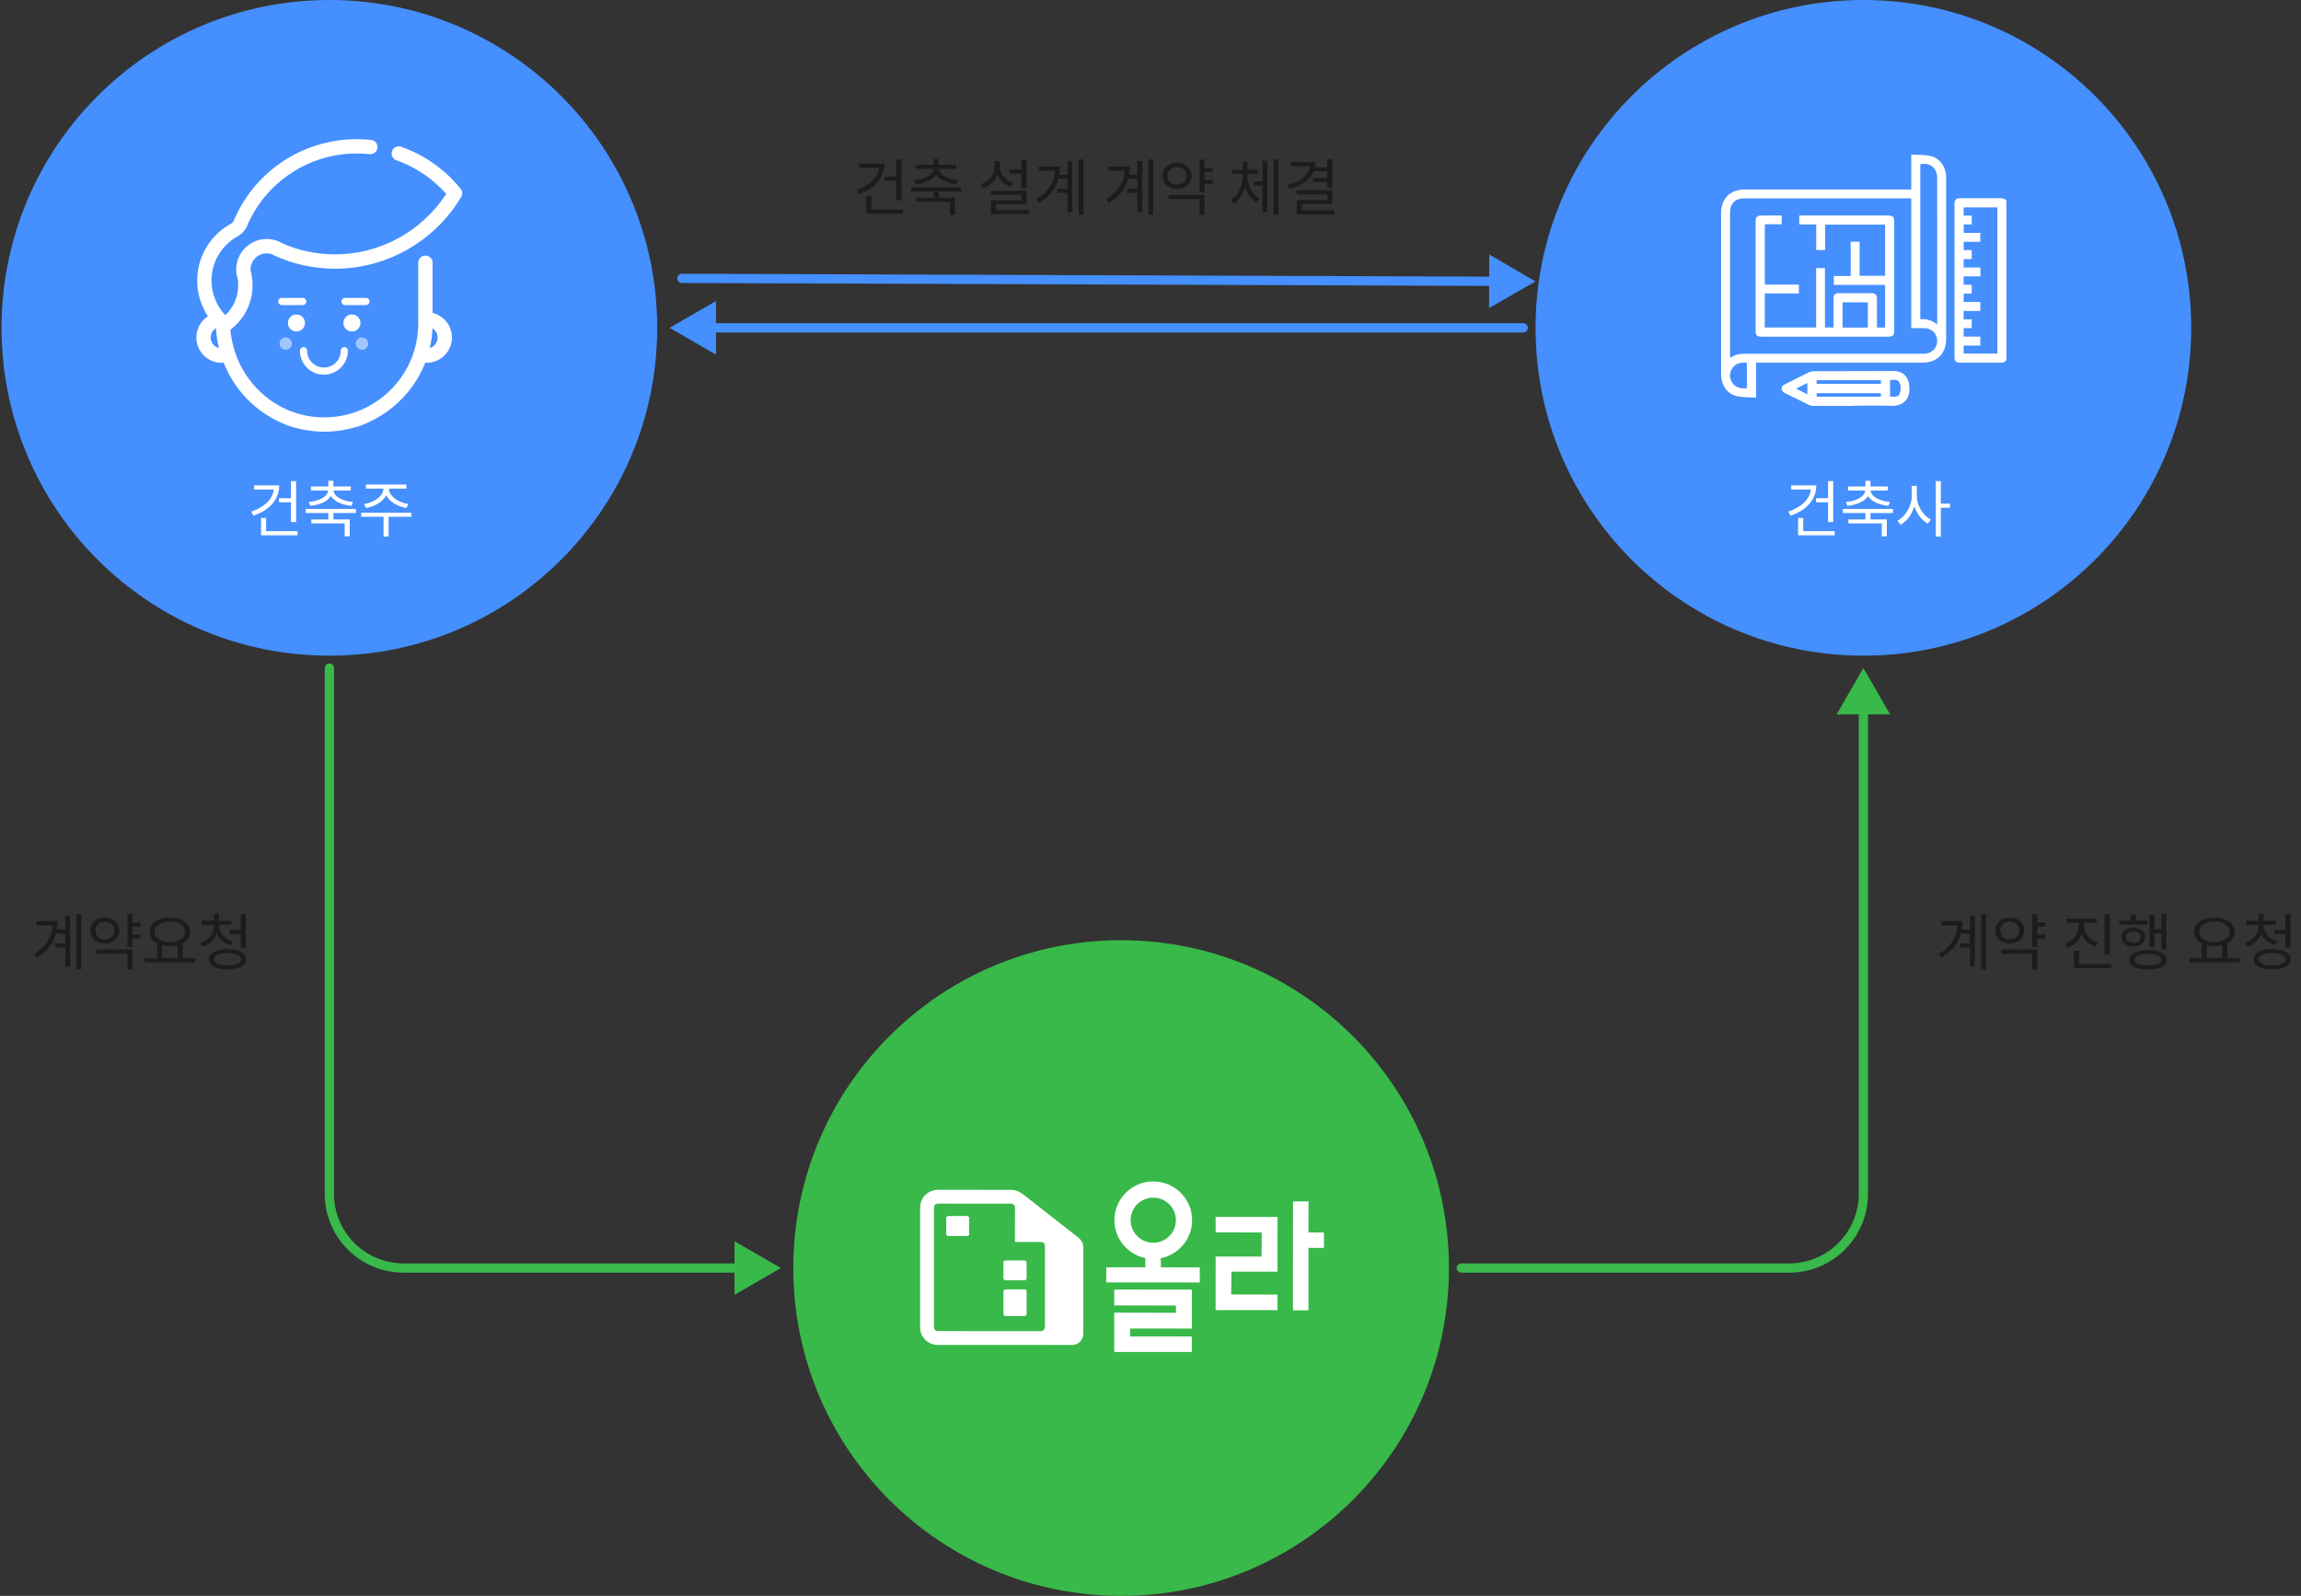 <svg width="744" height="516" viewBox="0 0 744 516" fill="none" xmlns="http://www.w3.org/2000/svg">
<rect x="0" y="0" width="744" height="516" fill="#333333" stroke="none"/>
<circle cx="362.5" cy="410" r="106" fill="#38B949"/>
<path d="M360.274 416.945L385.374 416.953L385.372 429.567L365.384 429.562V432.106L385.354 432.111L385.369 437.134L360.27 437.126L360.272 424.416L380.235 424.465V422.116L360.272 422.089L360.274 416.945Z" fill="white"/>
<path d="M423.079 398.499L423.081 388.455H418.078L418.068 423.654H423.072L423.076 403.487L428.08 403.49L428.082 398.499H423.079Z" fill="white"/>
<path d="M375.338 406.805C381.103 405.671 385.451 400.606 385.451 394.526C385.453 387.61 379.832 382.002 372.896 382C365.96 381.998 360.336 387.602 360.334 394.518C360.331 400.559 364.62 405.6 370.328 406.783V409.762L357.709 409.76L357.706 414.66L387.928 414.667L387.93 409.767L375.338 409.765V406.805ZM365.577 394.521C365.577 390.491 368.854 387.225 372.896 387.228C376.937 387.228 380.213 390.496 380.21 394.526C380.21 398.555 376.933 401.821 372.891 401.819C368.849 401.816 365.574 398.548 365.577 394.521Z" fill="white"/>
<path d="M393.06 393.468L413.075 393.473L413.07 411.179L398.157 411.174L398.09 418.546L413.067 418.581L413.065 423.601L393.05 423.596L393.055 406.274L407.913 406.277L407.958 398.479L393.057 398.474L393.06 393.468Z" fill="white"/>
<path d="M325.127 413.925H331.292C331.623 413.925 331.893 413.656 331.893 413.326V408.204C331.893 407.874 331.623 407.605 331.292 407.605H325.127C324.796 407.605 324.526 407.874 324.526 408.204V413.326C324.526 413.656 324.796 413.925 325.127 413.925Z" fill="white"/>
<path d="M325.127 425.446H331.292C331.623 425.446 331.893 425.177 331.893 424.847V417.507C331.893 417.177 331.623 416.908 331.292 416.908H325.127C324.796 416.908 324.526 417.177 324.526 417.507V424.847C324.526 425.177 324.796 425.446 325.127 425.446Z" fill="white"/>
<path d="M306.577 399.568H312.742C313.073 399.568 313.343 399.299 313.343 398.969V393.85C313.343 393.52 313.073 393.251 312.742 393.251H306.577C306.246 393.251 305.977 393.52 305.977 393.85V398.972C305.977 399.299 306.246 399.568 306.577 399.568Z" fill="white"/>
<path d="M350.08 402.072C349.788 401.126 349.116 400.507 348.359 399.918C342.499 395.346 336.648 390.764 330.806 386.165C329.608 385.221 328.288 384.706 326.755 384.709C318.976 384.711 311.194 384.706 303.415 384.706C303.027 384.706 302.637 384.726 302.253 384.797C299.393 385.339 297.51 387.617 297.51 390.528C297.505 403.295 297.502 416.062 297.5 428.829C297.5 429.108 297.51 429.389 297.53 429.667C297.727 432.514 300.231 434.853 303.094 434.853C310.366 434.858 317.639 434.858 324.911 434.86C332.107 434.863 339.305 434.865 346.501 434.865C346.837 434.865 347.17 434.853 347.499 434.777C349.163 434.39 350.263 432.938 350.263 431.107C350.268 421.852 350.268 412.597 350.273 403.342C350.27 402.91 350.208 402.489 350.08 402.072ZM301.984 409.757C301.987 403.369 301.987 396.98 301.989 390.592C301.989 389.665 302.473 389.17 303.398 389.17C311.189 389.17 318.978 389.172 326.77 389.177C327.704 389.177 328.184 389.665 328.184 390.592C328.184 394.136 328.186 397.68 328.174 401.225C328.174 401.53 328.265 401.584 328.547 401.584C331.162 401.575 333.778 401.579 336.393 401.579C337.409 401.579 337.876 402.045 337.876 403.061C337.874 411.68 337.866 420.299 337.879 428.918C337.881 429.818 337.355 430.417 336.363 430.414C325.373 430.392 314.386 430.397 303.395 430.394C302.456 430.394 301.979 429.921 301.979 428.99C301.979 422.576 301.982 416.168 301.984 409.757Z" fill="white"/>
<path d="M331.292 407.605H325.127C324.796 407.605 324.526 407.874 324.526 408.204V413.326C324.526 413.656 324.796 413.925 325.127 413.925H331.292C331.623 413.925 331.893 413.656 331.893 413.326V408.204C331.893 407.874 331.623 407.605 331.292 407.605Z" fill="white"/>
<path d="M312.74 393.251H306.577C306.246 393.251 305.977 393.52 305.977 393.85V398.972C305.977 399.302 306.246 399.57 306.577 399.57H312.742C313.073 399.57 313.343 399.302 313.343 398.972V393.85C313.34 393.52 313.071 393.251 312.74 393.251Z" fill="white"/>
<path d="M331.292 416.91H325.127C324.796 416.91 324.526 417.179 324.526 417.509V424.849C324.526 425.179 324.796 425.448 325.127 425.448H331.292C331.623 425.448 331.893 425.179 331.893 424.849V417.509C331.893 417.179 331.623 416.91 331.292 416.91Z" fill="white"/>
<circle cx="106.5" cy="106" r="106" fill="#458FFF"/>
<circle cx="602.5" cy="106" r="106" fill="#458FFF"/>
<g clip-path="url(#clip0_1134_32291)">
<path d="M648.75 116.39C648.31 117.05 647.71 117.28 646.91 117.28C642.56 117.26 638.2 117.27 633.85 117.27C632.43 117.27 631.96 116.8 631.96 115.38C631.96 98.9 631.96 82.419 631.96 65.939C631.96 64.559 632.41 64.1 633.79 64.1C638.11 64.1 642.44 64.109 646.76 64.079C647.56 64.07 648.23 64.24 648.75 64.859C648.75 82.04 648.75 99.21 648.75 116.39ZM634.92 94.939C634.92 95.859 634.92 96.71 634.92 97.629C636.75 97.629 638.51 97.629 640.32 97.629C640.32 98.62 640.32 99.529 640.32 100.55C638.47 100.55 636.68 100.55 634.91 100.55C634.91 101.48 634.91 102.31 634.91 103.24C635.82 103.24 636.67 103.24 637.53 103.24C637.53 104.24 637.53 105.12 637.53 106.11C636.63 106.11 635.78 106.11 634.92 106.11C634.92 107.06 634.92 107.91 634.92 108.82C636.76 108.82 638.52 108.82 640.31 108.82C640.31 109.81 640.31 110.72 640.31 111.73C638.45 111.73 636.67 111.73 634.92 111.73C634.92 112.66 634.92 113.49 634.92 114.32C638.61 114.32 642.22 114.32 645.84 114.32C645.84 98.519 645.84 82.779 645.84 67.049C642.15 67.049 638.54 67.049 634.91 67.049C634.91 67.939 634.91 68.769 634.91 69.7C635.82 69.7 636.67 69.7 637.54 69.7C637.54 70.7 637.54 71.579 637.54 72.579C636.64 72.579 635.79 72.579 634.93 72.579C634.93 73.529 634.93 74.379 634.93 75.299C636.77 75.299 638.53 75.299 640.31 75.299C640.31 76.29 640.31 77.2 640.31 78.18C638.47 78.18 636.71 78.18 634.93 78.18C634.93 79.1 634.93 79.95 634.93 80.87C635.83 80.87 636.66 80.87 637.53 80.87C637.53 81.85 637.53 82.76 637.53 83.779C636.62 83.779 635.77 83.779 634.92 83.779C634.92 84.719 634.92 85.54 634.92 86.48C636.76 86.48 638.54 86.48 640.34 86.48C640.34 87.48 640.34 88.37 640.34 89.359C638.5 89.359 636.72 89.359 634.92 89.359C634.92 90.29 634.92 91.12 634.92 92.049C635.82 92.049 636.68 92.049 637.52 92.049C637.52 93.07 637.52 93.969 637.52 94.95C636.6 94.939 635.77 94.939 634.92 94.939Z" fill="white"/>
<path d="M617.98 61.27C617.98 57.5 617.98 53.85 617.98 50C620.03 50.11 622.04 50 623.95 50.37C627.13 50.99 629.24 53.92 629.26 57.31C629.28 61.6 629.26 65.9 629.26 70.19C629.26 83.31 629.26 96.43 629.26 109.55C629.26 114.36 626.34 117.27 621.51 117.27C604.04 117.27 586.57 117.27 569.09 117.27C568.7 117.27 568.32 117.27 567.8 117.27C567.8 120.99 567.8 124.66 567.8 128.56C565.68 128.43 563.64 128.53 561.71 128.13C558.71 127.51 556.7 124.81 556.51 121.66C556.5 121.33 556.5 121 556.5 120.67C556.5 103.4 556.5 86.14 556.5 68.88C556.5 64.22 559.44 61.27 564.08 61.27C581.61 61.27 599.14 61.27 616.68 61.27C617.06 61.27 617.45 61.27 617.98 61.27ZM617.98 64.15C617.58 64.15 617.32 64.15 617.05 64.15C599.33 64.15 581.62 64.15 563.9 64.15C561.05 64.15 559.38 65.83 559.38 68.7C559.38 84.04 559.38 99.39 559.38 114.73C559.38 115.01 559.41 115.29 559.44 115.73C561.2 114.4 563.1 114.37 565.05 114.37C583.82 114.39 602.58 114.38 621.35 114.38C621.71 114.38 622.07 114.39 622.43 114.37C624.29 114.24 625.79 113.02 626.22 111.3C626.89 108.61 625.03 106.16 622.25 106.11C620.85 106.08 619.45 106.11 617.98 106.11C617.98 92.08 617.98 78.19 617.98 64.15ZM626.37 104.91C626.37 104.32 626.37 103.99 626.37 103.66C626.37 95.08 626.37 86.49 626.37 77.91C626.37 71.07 626.38 64.23 626.36 57.38C626.35 54.32 623.87 52.4 620.9 53.11C620.9 69.77 620.9 86.44 620.9 103.24C622.94 102.97 624.68 103.58 626.37 104.91ZM564.83 117.33C562.88 117.09 561.17 117.41 560.06 119.15C559.12 120.62 559.12 122.17 560.05 123.65C561.15 125.4 562.87 125.71 564.83 125.51C564.83 122.77 564.83 120.06 564.83 117.33Z" fill="white"/>
<path d="M599.35 131.24C594.91 131.24 590.46 131.25 586.02 131.23C585.68 131.23 585.3 131.12 584.99 130.97C582.37 129.7 579.77 128.4 577.16 127.12C576.55 126.82 576.1 126.44 576.08 125.71C576.06 124.93 576.54 124.53 577.18 124.22C579.76 122.94 582.32 121.63 584.91 120.36C585.32 120.16 585.82 120.03 586.28 120.03C594.93 119.99 603.58 119.96 612.22 119.96C615.42 119.96 617.16 121.89 617.37 125.07C617.66 129.41 615.07 131.39 611.24 131.22C607.28 131.04 603.31 131.18 599.35 131.18C599.35 131.19 599.35 131.22 599.35 131.24ZM608.17 122.93C601.17 122.93 594.27 122.93 587.38 122.93C587.38 123.38 587.38 123.72 587.38 124.11C594.34 124.11 601.24 124.11 608.17 124.11C608.17 123.68 608.17 123.33 608.17 122.93ZM608.15 127.11C601.21 127.11 594.32 127.11 587.39 127.11C587.39 127.5 587.39 127.87 587.39 128.27C594.34 128.27 601.23 128.27 608.15 128.27C608.15 127.86 608.15 127.52 608.15 127.11ZM611.13 128.23C613.01 128.38 613.88 128.21 614.2 127.36C614.66 126.14 614.76 124.79 614.1 123.63C613.46 122.52 612.24 122.82 611.13 122.87C611.13 124.68 611.13 126.43 611.13 128.23ZM584.38 127.46C584.38 126.19 584.38 125.07 584.38 123.83C583.14 124.45 582.01 125.02 580.74 125.66C582.01 126.29 583.14 126.85 584.38 127.46Z" fill="white"/>
<path d="M576.08 69.68C576.08 70.68 576.08 71.55 576.08 72.51C574.28 72.51 572.5 72.51 570.63 72.51C570.63 79.05 570.63 85.48 570.63 92.01C574.29 92.01 577.94 92.01 581.64 92.01C581.64 93 581.64 93.88 581.64 94.87C577.98 94.87 574.33 94.87 570.62 94.87C570.62 98.59 570.62 102.2 570.62 105.89C576.11 105.89 581.62 105.89 587.22 105.89C587.22 99.51 587.22 93.13 587.22 86.68C588.2 86.68 589.09 86.68 590.08 86.68C590.08 93.06 590.08 99.43 590.08 105.89C591.03 105.89 591.88 105.89 592.84 105.89C592.84 105.55 592.84 105.23 592.84 104.91C592.84 102.15 592.83 99.39 592.84 96.62C592.84 95.26 593.33 94.79 594.7 94.79C598.12 94.78 601.55 94.78 604.97 94.79C606.42 94.79 606.9 95.28 606.9 96.76C606.91 99.46 606.9 102.16 606.9 104.87C606.9 105.2 606.9 105.52 606.9 105.91C607.8 105.91 608.62 105.91 609.53 105.91C609.53 101.35 609.53 96.78 609.53 92.11C604 92.11 598.5 92.11 592.93 92.11C592.93 91.12 592.93 90.24 592.93 89.25C594.72 89.25 596.51 89.25 598.4 89.25C598.4 85.5 598.4 81.85 598.4 78.15C599.39 78.15 600.28 78.15 601.28 78.15C601.28 81.82 601.28 85.47 601.28 89.16C604.08 89.16 606.77 89.16 609.53 89.16C609.53 83.67 609.53 78.2 609.53 72.64C603.1 72.64 596.67 72.64 590.12 72.64C590.12 75.37 590.12 78.09 590.12 80.85C589.12 80.85 588.24 80.85 587.24 80.85C587.24 78.09 587.24 75.38 587.24 72.58C585.37 72.58 583.61 72.58 581.77 72.58C581.77 71.6 581.77 70.69 581.77 69.68C582.11 69.68 582.43 69.68 582.75 69.68C591.97 69.68 601.19 69.68 610.4 69.68C612.06 69.68 612.48 70.09 612.48 71.75C612.48 83.43 612.48 95.11 612.48 106.79C612.48 108.44 612.06 108.86 610.4 108.86C596.83 108.86 583.26 108.86 569.68 108.86C568.07 108.86 567.66 108.45 567.66 106.84C567.66 95.13 567.66 83.42 567.66 71.71C567.66 70.1 568.07 69.69 569.68 69.68C571.79 69.68 573.89 69.68 576.08 69.68ZM595.77 105.91C598.57 105.91 601.25 105.91 603.94 105.91C603.94 103.14 603.94 100.44 603.94 97.75C601.17 97.75 598.49 97.75 595.77 97.75C595.77 100.49 595.77 103.18 595.77 105.91Z" fill="white"/>
</g>
<path d="M492.5 107.5C493.328 107.5 494 106.828 494 106C494 105.172 493.328 104.5 492.5 104.5V107.5ZM216.5 106L231.5 114.66V97.34L216.5 106ZM492.5 104.5H230V107.5H492.5V104.5Z" fill="#458FFF"/>
<path d="M108 216C108 215.172 107.328 214.5 106.5 214.5C105.672 214.5 105 215.172 105 216H108ZM252.5 410L237.5 401.34V418.66L252.5 410ZM105 216V386H108V216H105ZM130.5 411.5H239V408.5H130.5V411.5ZM105 386C105 400.083 116.417 411.5 130.5 411.5V408.5C118.074 408.5 108 398.426 108 386H105Z" fill="#38B949"/>
<path d="M472.5 408.5C471.672 408.5 471 409.172 471 410C471 410.828 471.672 411.5 472.5 411.5V408.5ZM602.5 216L593.84 231H611.16L602.5 216ZM472.5 411.5H578.5V408.5H472.5V411.5ZM604 386V229.5H601V386H604ZM578.5 411.5C592.583 411.5 604 400.083 604 386H601C601 398.426 590.926 408.5 578.5 408.5V411.5Z" fill="#38B949"/>
<path d="M90.202 161.08V162.42H94.082V168.8H95.742V155.56H94.082V161.08H90.202ZM82.142 156.94V158.28H88.522C88.162 161.5 85.342 164.06 81.242 165.42L81.942 166.74C87.022 165.06 90.282 161.56 90.282 156.94H82.142ZM86.042 171.74V167.46H84.402V173.08H96.202V171.74H86.042ZM100.341 163.56C103.281 163.26 105.901 162.18 106.981 160.38C108.061 162.18 110.661 163.26 113.601 163.56L114.121 162.32C110.721 161.98 108.001 160.6 107.861 158.6H113.421V157.3H107.801V155.44H106.161V157.3H100.541V158.6H106.081C105.941 160.6 103.221 161.98 99.841 162.32L100.341 163.56ZM115.081 165.88V164.56H98.861V165.88H106.161V167.94H100.661V169.24H111.441V173.42H113.081V167.94H107.801V165.88H115.081ZM118.359 164.26C121.139 163.78 123.779 162.28 124.879 160.16C125.959 162.28 128.619 163.78 131.399 164.26L132.039 162.96C128.879 162.5 125.779 160.44 125.779 158.08V157.98H131.399V156.66H118.299V157.98H123.959V158.08C123.959 160.44 120.859 162.5 117.739 162.96L118.359 164.26ZM132.979 165.76H116.779V167.1H124.019V173.48H125.659V167.1H132.999L132.979 165.76Z" fill="white"/>
<path d="M285.913 57.08V58.42H289.793V64.8H291.453V51.56H289.793V57.08H285.913ZM277.853 52.94V54.28H284.233C283.873 57.5 281.053 60.06 276.953 61.42L277.653 62.74C282.733 61.06 285.993 57.56 285.993 52.94H277.853ZM281.753 67.74V63.46H280.113V69.08H291.913V67.74H281.753ZM296.052 59.56C298.992 59.26 301.612 58.18 302.692 56.38C303.772 58.18 306.372 59.26 309.312 59.56L309.832 58.32C306.432 57.98 303.712 56.6 303.572 54.6H309.132V53.3H303.512V51.44H301.872V53.3H296.252V54.6H301.792C301.652 56.6 298.932 57.98 295.552 58.32L296.052 59.56ZM310.792 61.88V60.56H294.572V61.88H301.872V63.94H296.372V65.24H307.152V69.42H308.792V63.94H303.512V61.88H310.792ZM330.285 60.82H331.945V51.56H330.285V54.8H326.385V56.14H330.285V60.82ZM327.645 59.16C325.065 58.3 323.245 56.12 323.245 53.78V52.12H321.625V53.78C321.625 56.38 319.845 58.64 317.145 59.56L318.005 60.86C320.105 60.08 321.725 58.52 322.485 56.5C323.265 58.32 324.825 59.74 326.805 60.44L327.645 59.16ZM322.045 67.94V66.02H331.945V61.72H320.385V63.02H330.325V64.78H320.425V69.24H332.625V67.94H322.045ZM345.144 56.54H342.484C342.644 55.64 342.724 54.74 342.724 53.82H335.844V55.16H341.104C340.824 58.92 338.904 62.14 335.044 64.44L336.004 65.6C339.404 63.58 341.344 60.88 342.184 57.86H345.144V61.02H341.904V62.36H345.144V68.56H346.704V52.02H345.144V56.54ZM348.744 51.54V69.46H350.304V51.54H348.744ZM367.738 56.54H365.078C365.238 55.64 365.318 54.74 365.318 53.82H358.438V55.16H363.698C363.418 58.92 361.498 62.14 357.638 64.44L358.598 65.6C361.998 63.58 363.938 60.88 364.778 57.86H367.738V61.02H364.498V62.36H367.738V68.56H369.298V52.02H367.738V56.54ZM371.338 51.54V69.46H372.898V51.54H371.338ZM377.496 56.86C377.496 55.16 378.776 54 380.576 54C382.356 54 383.656 55.16 383.656 56.86C383.656 58.54 382.356 59.72 380.576 59.72C378.776 59.72 377.496 58.54 377.496 56.86ZM385.256 56.86C385.256 54.34 383.276 52.62 380.576 52.62C377.856 52.62 375.896 54.34 375.896 56.86C375.896 59.36 377.856 61.1 380.576 61.1C383.276 61.1 385.256 59.36 385.256 56.86ZM377.816 64.38H387.836V69.48H389.476V63.04H377.816V64.38ZM392.076 55.64V54.28H389.476V51.56H387.836V62.2H389.476V59.46H392.076V58.12H389.476V55.64H392.076ZM403.37 56.2H406.69V54.84H403.39V52.18H401.81V54.84H398.49V56.2H401.81V57.06C401.81 60 400.43 63.14 398.01 64.58L398.97 65.8C400.73 64.74 401.99 62.74 402.61 60.46C403.27 62.62 404.55 64.44 406.29 65.42L407.23 64.18C404.81 62.88 403.37 59.92 403.37 57.06V56.2ZM408.21 58.62H405.47V59.98H408.21V68.54H409.77V51.96H408.21V58.62ZM411.81 51.54V69.46H413.39V51.54H411.81ZM429.168 55.42V57.56H424.488V58.84H429.168V60.7H430.828V51.54H429.168V54.14H425.108C425.228 53.58 425.288 53.02 425.288 52.42H417.268V53.76H423.508C423.208 56.6 420.708 58.74 416.328 59.76L416.928 61.1C420.888 60.16 423.628 58.24 424.748 55.42H429.168ZM420.928 68V65.92H430.828V61.52H419.268V62.84H429.188V64.68H419.308V69.3H431.428V68H420.928Z" fill="#1D1C1D"/>
<path d="M21.093 300.54H18.433C18.593 299.64 18.673 298.74 18.673 297.82H11.793V299.16H17.053C16.773 302.92 14.853 306.14 10.993 308.44L11.953 309.6C15.353 307.58 17.293 304.88 18.133 301.86H21.093V305.02H17.853V306.36H21.093V312.56H22.653V296.02H21.093V300.54ZM24.693 295.54V313.46H26.253V295.54H24.693ZM30.852 300.86C30.852 299.16 32.132 298 33.932 298C35.712 298 37.012 299.16 37.012 300.86C37.012 302.54 35.712 303.72 33.932 303.72C32.132 303.72 30.852 302.54 30.852 300.86ZM38.612 300.86C38.612 298.34 36.632 296.62 33.932 296.62C31.212 296.62 29.252 298.34 29.252 300.86C29.252 303.36 31.212 305.1 33.932 305.1C36.632 305.1 38.612 303.36 38.612 300.86ZM31.172 308.38H41.192V313.48H42.832V307.04H31.172V308.38ZM45.432 299.64V298.28H42.832V295.56H41.192V306.2H42.832V303.46H45.432V302.12H42.832V299.64H45.432ZM52.43 305.6C53.17 305.78 54.03 305.88 54.91 305.88C55.81 305.88 56.67 305.78 57.43 305.6V309.82H52.43V305.6ZM54.91 297.96C57.79 297.96 59.87 299.28 59.87 301.28C59.87 303.28 57.79 304.6 54.91 304.6C52.03 304.6 49.97 303.28 49.97 301.28C49.97 299.28 52.03 297.96 54.91 297.96ZM59.07 309.82V304.96C60.55 304.18 61.43 302.9 61.43 301.28C61.43 298.48 58.73 296.68 54.91 296.68C51.11 296.68 48.39 298.48 48.39 301.28C48.39 302.9 49.29 304.2 50.79 304.98V309.82H46.79V311.18H63.09V309.82H59.07ZM74.248 300.64V302H77.828V306.42H79.488V295.54H77.828V300.64H74.248ZM75.328 304.38C72.688 303.6 70.828 301.6 70.828 299.36V299.02H74.788V297.7H70.828V295.44H69.188V297.7H65.208V299.02H69.188V299.36C69.188 301.78 67.388 303.96 64.748 304.86L65.548 306.12C67.668 305.42 69.288 303.9 70.048 301.94C70.868 303.68 72.488 305.02 74.548 305.66L75.328 304.38ZM73.548 312.18C70.848 312.18 69.228 311.42 69.228 310.16C69.228 308.92 70.848 308.16 73.548 308.16C76.288 308.16 77.908 308.92 77.908 310.16C77.908 311.42 76.268 312.18 73.548 312.18ZM73.548 306.88C69.868 306.88 67.588 308.08 67.588 310.16C67.588 312.26 69.868 313.46 73.548 313.46C77.268 313.46 79.548 312.26 79.548 310.16C79.548 308.08 77.268 306.88 73.548 306.88Z" fill="#1D1C1D"/>
<path d="M636.999 300.54H634.339C634.499 299.64 634.579 298.74 634.579 297.82H627.699V299.16H632.959C632.679 302.92 630.759 306.14 626.899 308.44L627.859 309.6C631.259 307.58 633.199 304.88 634.039 301.86H636.999V305.02H633.759V306.36H636.999V312.56H638.559V296.02H636.999V300.54ZM640.599 295.54V313.46H642.159V295.54H640.599ZM646.758 300.86C646.758 299.16 648.038 298 649.838 298C651.618 298 652.918 299.16 652.918 300.86C652.918 302.54 651.618 303.72 649.838 303.72C648.038 303.72 646.758 302.54 646.758 300.86ZM654.518 300.86C654.518 298.34 652.538 296.62 649.838 296.62C647.118 296.62 645.158 298.34 645.158 300.86C645.158 303.36 647.118 305.1 649.838 305.1C652.538 305.1 654.518 303.36 654.518 300.86ZM647.078 308.38H657.098V313.48H658.738V307.04H647.078V308.38ZM661.338 299.64V298.28H658.738V295.56H657.098V306.2H658.738V303.46H661.338V302.12H658.738V299.64H661.338ZM682.132 295.56H680.492V308.68H682.132V295.56ZM678.372 304.82C675.732 303.94 673.872 301.76 673.872 299.34V298.36H677.932V297.04H668.092V298.36H672.192V299.34C672.192 301.9 670.372 304.24 667.652 305.18L668.512 306.46C670.632 305.7 672.292 304.08 673.052 302.04C673.872 303.92 675.512 305.4 677.572 306.12L678.372 304.82ZM672.232 311.74V307.44H670.592V313.08H682.672V311.74H672.232ZM696.59 301.76H698.87V306.9H700.45V295.54H698.87V300.42H696.59V295.88H695.03V306.24H696.59V301.76ZM694.31 297.68H690.59V295.68H688.97V297.68H685.21V298.98H694.33L694.31 297.68ZM687.43 302.98C687.43 301.88 688.37 301.14 689.79 301.14C691.19 301.14 692.15 301.88 692.15 302.98C692.15 304.1 691.19 304.84 689.79 304.84C688.37 304.84 687.43 304.1 687.43 302.98ZM693.61 302.98C693.61 301.14 692.05 299.92 689.79 299.92C687.53 299.92 685.95 301.14 685.95 302.98C685.95 304.86 687.53 306.06 689.79 306.06C692.05 306.06 693.61 304.86 693.61 302.98ZM694.55 312.2C691.81 312.2 690.17 311.52 690.17 310.34C690.17 309.14 691.81 308.46 694.55 308.46C697.27 308.46 698.91 309.14 698.91 310.34C698.91 311.52 697.27 312.2 694.55 312.2ZM694.55 307.2C690.81 307.2 688.55 308.32 688.55 310.34C688.55 312.34 690.81 313.46 694.55 313.46C698.29 313.46 700.55 312.34 700.55 310.34C700.55 308.32 698.29 307.2 694.55 307.2ZM713.524 305.6C714.264 305.78 715.124 305.88 716.004 305.88C716.904 305.88 717.764 305.78 718.524 305.6V309.82H713.524V305.6ZM716.004 297.96C718.884 297.96 720.964 299.28 720.964 301.28C720.964 303.28 718.884 304.6 716.004 304.6C713.124 304.6 711.064 303.28 711.064 301.28C711.064 299.28 713.124 297.96 716.004 297.96ZM720.164 309.82V304.96C721.644 304.18 722.524 302.9 722.524 301.28C722.524 298.48 719.824 296.68 716.004 296.68C712.204 296.68 709.484 298.48 709.484 301.28C709.484 302.9 710.384 304.2 711.884 304.98V309.82H707.884V311.18H724.184V309.82H720.164ZM735.342 300.64V302H738.922V306.42H740.582V295.54H738.922V300.64H735.342ZM736.422 304.38C733.782 303.6 731.922 301.6 731.922 299.36V299.02H735.882V297.7H731.922V295.44H730.282V297.7H726.302V299.02H730.282V299.36C730.282 301.78 728.482 303.96 725.842 304.86L726.642 306.12C728.762 305.42 730.382 303.9 731.142 301.94C731.962 303.68 733.582 305.02 735.642 305.66L736.422 304.38ZM734.642 312.18C731.942 312.18 730.322 311.42 730.322 310.16C730.322 308.92 731.942 308.16 734.642 308.16C737.382 308.16 739.002 308.92 739.002 310.16C739.002 311.42 737.362 312.18 734.642 312.18ZM734.642 306.88C730.962 306.88 728.682 308.08 728.682 310.16C728.682 312.26 730.962 313.46 734.642 313.46C738.362 313.46 740.642 312.26 740.642 310.16C740.642 308.08 738.362 306.88 734.642 306.88Z" fill="#1D1C1D"/>
<path d="M587.202 161.08V162.42H591.082V168.8H592.742V155.56H591.082V161.08H587.202ZM579.142 156.94V158.28H585.522C585.162 161.5 582.342 164.06 578.242 165.42L578.942 166.74C584.022 165.06 587.282 161.56 587.282 156.94H579.142ZM583.042 171.74V167.46H581.402V173.08H593.202V171.74H583.042ZM597.341 163.56C600.281 163.26 602.901 162.18 603.981 160.38C605.061 162.18 607.661 163.26 610.601 163.56L611.121 162.32C607.721 161.98 605.001 160.6 604.861 158.6H610.421V157.3H604.801V155.44H603.161V157.3H597.541V158.6H603.081C602.941 160.6 600.221 161.98 596.841 162.32L597.341 163.56ZM612.081 165.88V164.56H595.861V165.88H603.161V167.94H597.661V169.24H608.441V173.42H610.081V167.94H604.801V165.88H612.081ZM619.779 157.1H618.159V160.32C618.159 163.58 616.119 167.02 613.539 168.34L614.519 169.66C616.539 168.58 618.199 166.34 618.979 163.72C619.799 166.18 621.419 168.28 623.319 169.3L624.339 168C621.819 166.74 619.779 163.48 619.779 160.32V157.1ZM630.519 162.82H627.559V155.56H625.919V173.48H627.559V164.18H630.519V162.82Z" fill="white"/>
<path d="M220.505 88.5C219.677 88.497 219.003 89.166 219 89.995C218.997 90.823 219.666 91.497 220.495 91.5L220.505 88.5ZM496.5 91L481.531 82.285L481.469 99.606L496.5 91ZM220.495 91.5L482.995 92.451L483.006 89.451L220.505 88.5L220.495 91.5Z" fill="#458FFF"/>
<g clip-path="url(#clip1_1134_32291)">
<path d="M116.549 104.426C116.549 102.899 115.311 101.668 113.792 101.668C112.264 101.668 111.026 102.906 111.026 104.426C111.026 105.945 112.264 107.184 113.792 107.184C115.319 107.184 116.549 105.953 116.549 104.426Z" fill="white"/>
<path d="M98.611 104.426C98.611 102.899 97.373 101.668 95.853 101.668C94.334 101.668 93.096 102.906 93.096 104.426C93.096 105.945 94.334 107.184 95.853 107.184C97.373 107.184 98.611 105.953 98.611 104.426Z" fill="white"/>
<path d="M104.726 121.151C109.003 121.151 112.487 117.666 112.487 113.389C112.487 112.751 111.968 112.232 111.331 112.232C110.693 112.232 110.174 112.751 110.174 113.389C110.174 116.391 107.735 118.83 104.733 118.83C101.731 118.83 99.291 116.391 99.291 113.389C99.291 112.751 98.773 112.232 98.135 112.232C97.498 112.232 96.979 112.751 96.979 113.389C96.964 117.666 100.448 121.151 104.726 121.151Z" fill="white"/>
<path d="M95.2 138.223C97.957 139.017 100.849 139.484 103.836 139.565C104.17 139.573 104.496 139.58 104.83 139.58C108.462 139.58 112.013 139.031 115.386 137.964V138.053C116.906 137.556 118.455 136.911 120.02 136.133V136.125C120.376 135.955 120.731 135.77 121.08 135.584C122.088 135.043 123.104 134.45 124.127 133.775C125.943 132.574 127.663 131.195 129.257 129.639C132.919 126.08 135.699 121.869 137.493 117.266C137.641 117.295 137.79 117.31 137.945 117.31C142.46 117.31 146.13 113.641 146.13 109.126C146.13 105.278 143.461 102.039 139.873 101.171V84.951C139.873 83.668 138.835 82.63 137.552 82.63C136.27 82.63 135.232 83.668 135.232 84.951V104.522C135.232 112.803 131.963 120.55 126.025 126.332C120.086 132.107 112.273 135.162 103.955 134.939C88.439 134.517 75.851 122.225 74.509 106.605C79.009 103.195 81.663 97.909 81.663 92.209C81.663 90.57 81.44 88.947 81.01 87.382C81.01 87.308 81.003 87.227 81.003 87.153C81.003 84.269 83.353 81.919 86.237 81.919C86.719 81.919 87.193 81.985 87.653 82.111C94.139 85.284 101.116 86.886 108.388 86.886C125.016 86.886 140.621 77.99 149.125 63.667C149.621 62.829 149.547 61.776 148.932 61.02C143.883 54.793 137.241 50.1 129.716 47.446C128.508 47.024 127.181 47.654 126.758 48.862C126.328 50.071 126.966 51.398 128.174 51.82C134.372 54.007 139.91 57.751 144.269 62.688C136.44 74.794 122.844 82.245 108.388 82.245C102.324 82.245 96.497 81.007 91.033 78.56C90.9 78.457 90.759 78.36 90.603 78.286C89.239 77.612 87.771 77.27 86.244 77.27C80.803 77.27 76.37 81.696 76.37 87.145C76.37 87.264 76.377 87.382 76.377 87.493C76.362 87.709 76.377 87.931 76.421 88.153C76.459 88.546 76.525 88.939 76.614 89.325C76.666 89.54 76.74 89.74 76.837 89.918C76.963 90.666 77.029 91.43 77.029 92.194C77.029 95.923 75.51 99.407 72.863 101.92C70.009 98.903 68.385 94.877 68.385 90.704C68.385 84.758 71.625 79.279 76.859 76.403C78.097 75.721 79.076 74.72 79.713 73.445C79.735 73.401 79.758 73.349 79.78 73.304C85.807 58.922 99.774 49.626 115.364 49.626C116.743 49.626 118.137 49.7 119.501 49.848C120.776 49.989 121.917 49.062 122.051 47.787C122.184 46.512 121.265 45.371 119.99 45.237C118.463 45.081 116.906 45 115.364 45C97.898 45 82.256 55.408 75.547 71.436C75.361 71.807 75.043 72.126 74.62 72.355C67.918 76.04 63.752 83.075 63.752 90.711C63.752 94.84 64.983 98.858 67.229 102.254C64.946 103.729 63.5 106.279 63.5 109.133C63.5 113.648 67.17 117.318 71.684 117.318C71.899 117.318 72.107 117.288 72.3 117.236C75.702 125.836 82.278 132.76 90.559 136.511V136.541C91.76 137.089 93.324 137.712 95.192 138.26V138.223H95.2ZM139.843 106.138C140.836 106.768 141.504 107.873 141.504 109.141C141.504 110.742 140.436 112.106 138.968 112.543C139.45 110.453 139.747 108.31 139.843 106.138ZM68.133 109.133C68.133 107.866 68.793 106.731 69.831 106.101C69.965 108.318 70.298 110.482 70.81 112.566C69.275 112.18 68.133 110.786 68.133 109.133Z" fill="white"/>
<path opacity="0.5" d="M92.391 113.1C93.488 113.1 94.385 112.21 94.385 111.106C94.385 110.008 93.495 109.111 92.391 109.111C91.293 109.111 90.397 110.001 90.397 111.106C90.397 112.21 91.286 113.1 92.391 113.1Z" fill="white"/>
<path opacity="0.5" d="M117.061 113.1C118.158 113.1 119.055 112.21 119.055 111.106C119.055 110.008 118.165 109.111 117.061 109.111C115.963 109.111 115.066 110.001 115.066 111.106C115.066 112.21 115.956 113.1 117.061 113.1Z" fill="white"/>
<path d="M97.906 98.636C98.543 98.636 99.062 98.117 99.062 97.48C99.062 96.842 98.543 96.323 97.906 96.323H91.108C90.47 96.323 89.951 96.842 89.951 97.48C89.951 98.117 90.47 98.636 91.108 98.636H97.906Z" fill="white"/>
<path d="M119.501 97.48C119.501 96.842 118.982 96.323 118.344 96.323H111.546C110.909 96.323 110.39 96.842 110.39 97.48C110.39 98.117 110.909 98.636 111.546 98.636H118.344C118.989 98.636 119.501 98.117 119.501 97.48Z" fill="white"/>
</g>
<defs>
<clipPath id="clip0_1134_32291">
<rect width="92.25" height="81.24" fill="white" transform="translate(556.5 50)"/>
</clipPath>
<clipPath id="clip1_1134_32291">
<rect width="85.951" height="94.58" fill="white" transform="translate(63.5 45)"/>
</clipPath>
</defs>
</svg>
